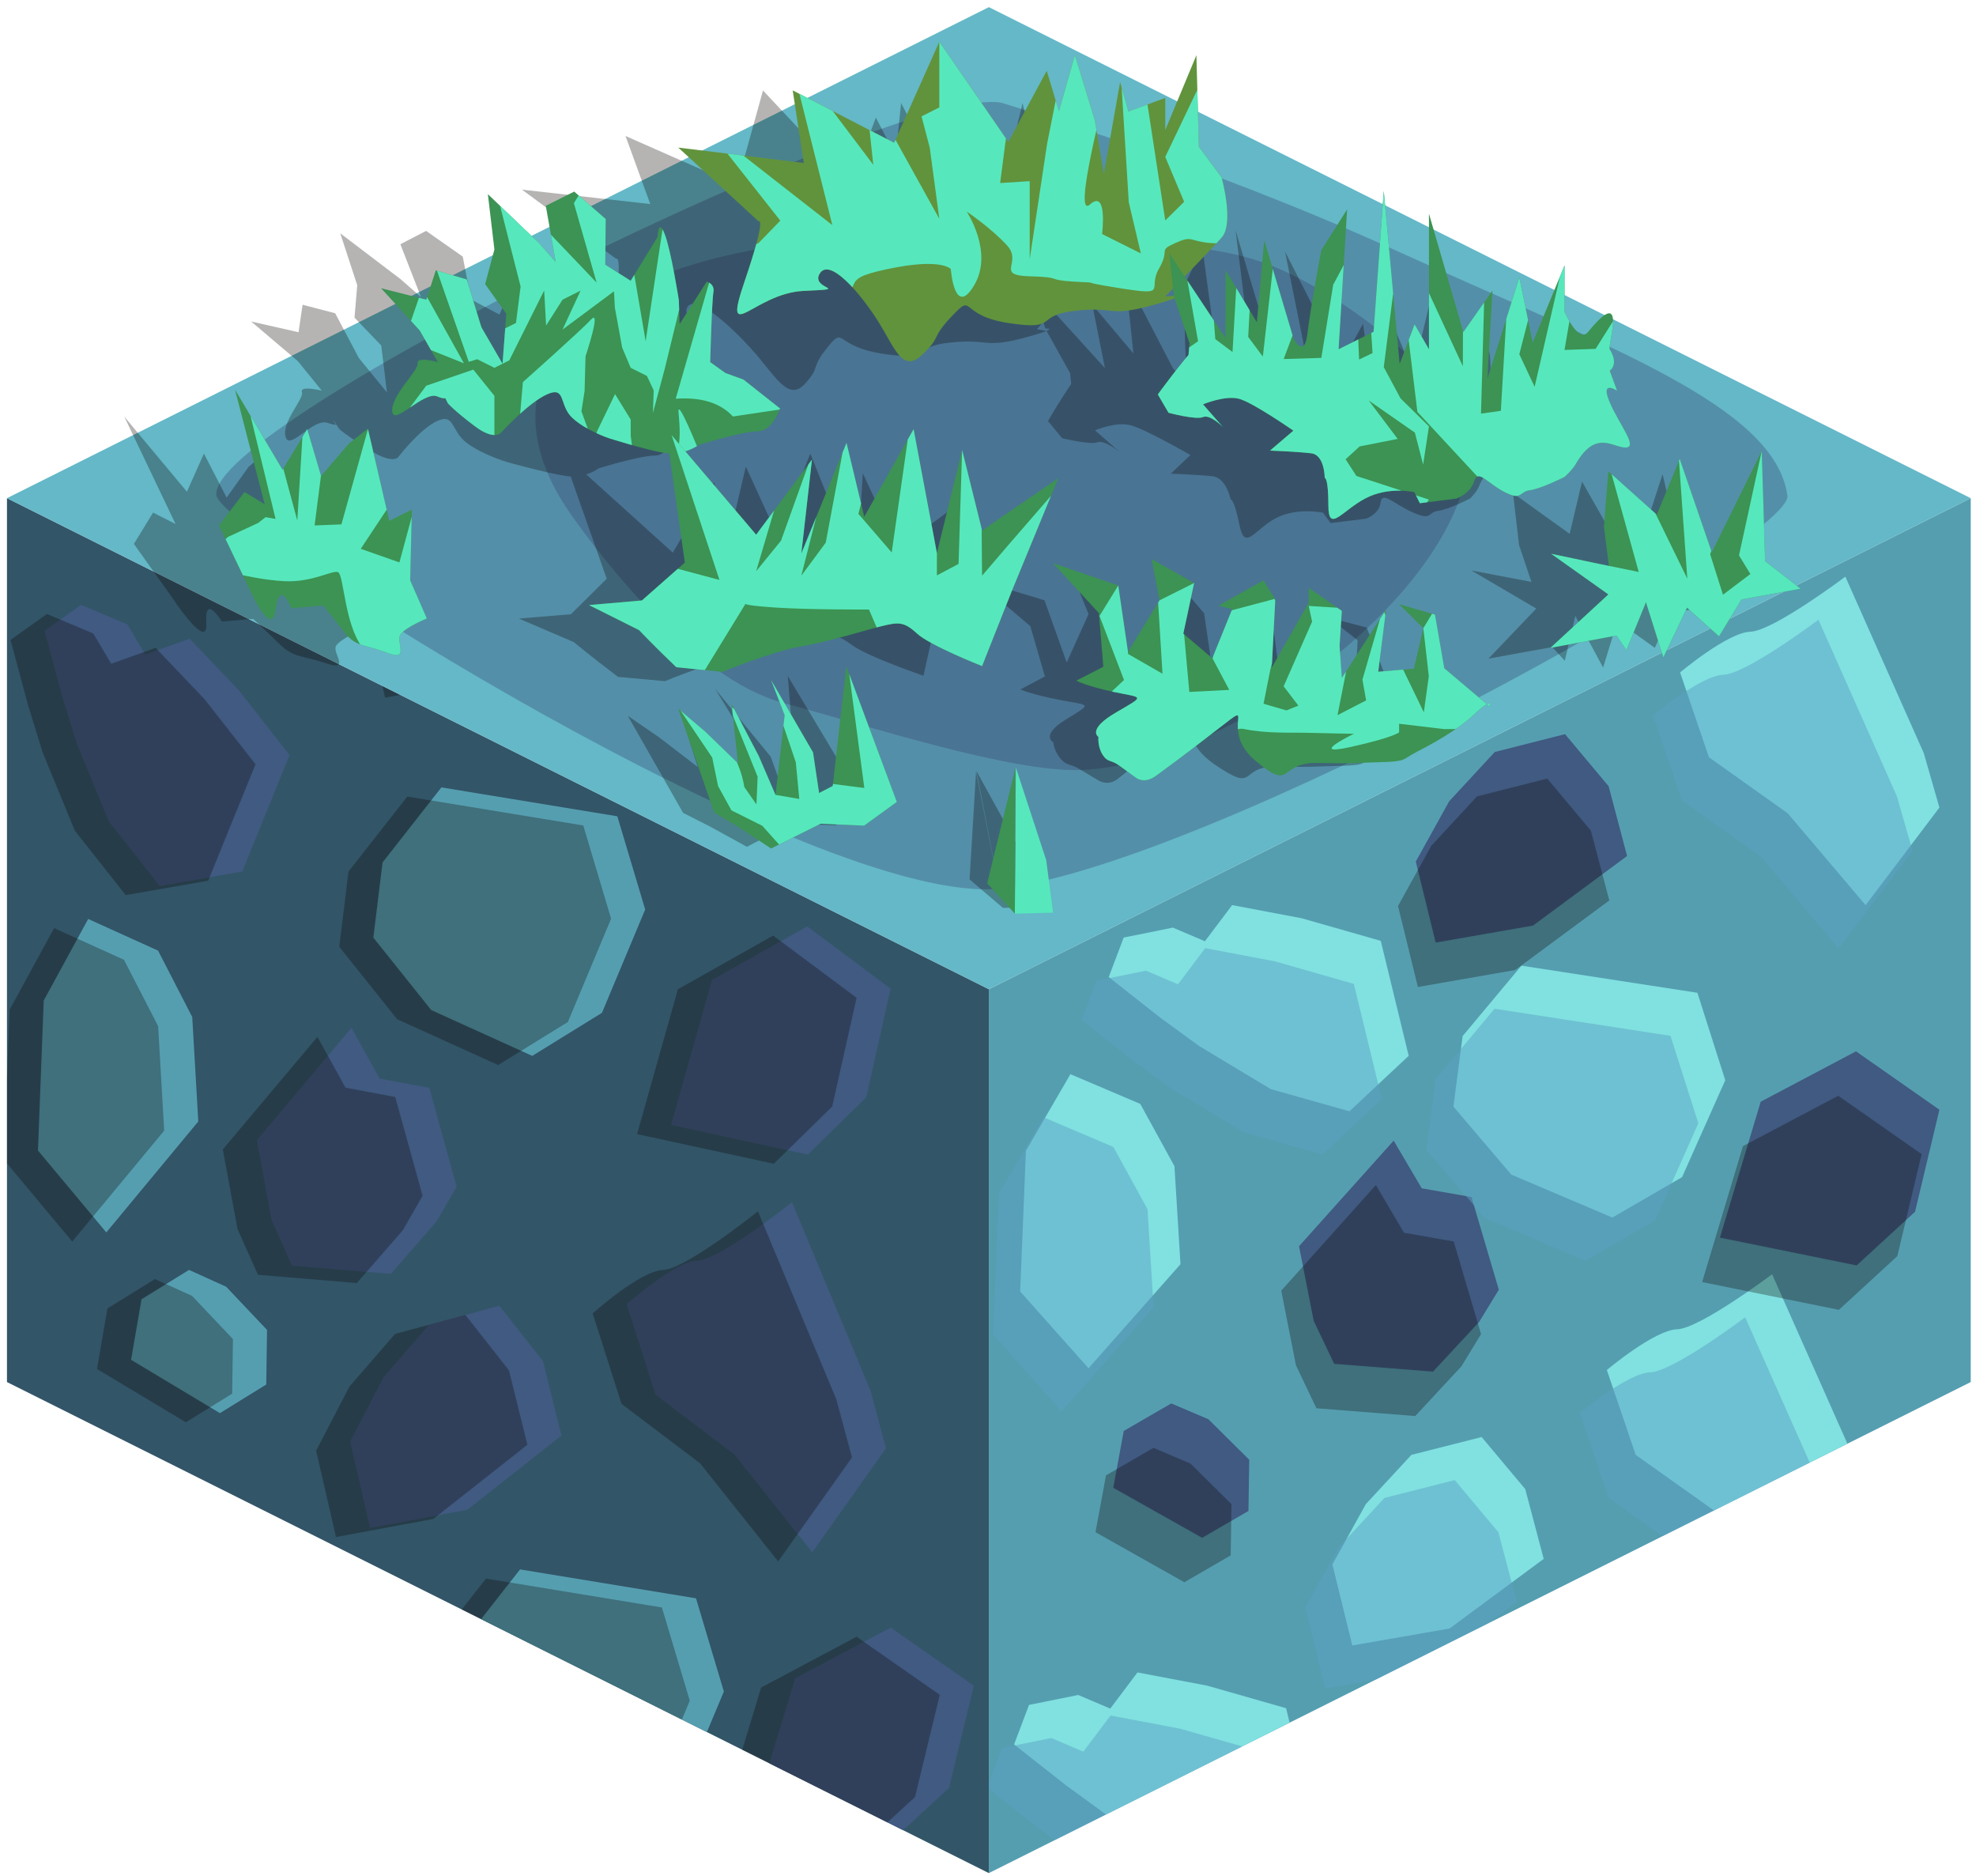 <?xml version="1.0" encoding="UTF-8" standalone="no"?><!DOCTYPE svg PUBLIC "-//W3C//DTD SVG 1.1//EN" "http://www.w3.org/Graphics/SVG/1.1/DTD/svg11.dtd"><svg width="100%" height="100%" viewBox="0 0 216 205" version="1.1" xmlns="http://www.w3.org/2000/svg" xmlns:xlink="http://www.w3.org/1999/xlink" xml:space="preserve" xmlns:serif="http://www.serif.com/" style="fill-rule:evenodd;clip-rule:evenodd;stroke-linejoin:round;stroke-miterlimit:1.414;"><g id="Dirt_Block17"><g><g><path d="M215.425,54.445l0,96.599l-107.332,53.665l0,-96.598l107.332,-53.666Z" style="fill:#559eb0;"/><clipPath id="_clip1"><path d="M215.425,54.445l0,96.599l-107.332,53.665l0,-96.598l107.332,-53.666Z"/></clipPath><g clip-path="url(#_clip1)"><path d="M113.622,235.6l-7.471,-8.393l0.629,-15.381l4.861,-8.364l7.639,3.248l3.734,6.804l0.66,10.713l-10.052,11.373" style="fill:#80e1e0;"/><path d="M137.162,205.315l6.48,-6.062l-3.057,-12.564l-8.623,-2.464l-7.622,-1.443l-2.977,3.95l-3.5,-1.488l-5.378,1.085l-1.634,4.32l5.651,4.448l4.24,3.09l7.816,4.704l8.604,2.424Z" style="fill:#80e1e0;"/><path d="M174.149,211.621l7.62,-4.416l4.724,-10.593l-3.045,-9.557l-19.234,-2.964l-6.431,7.697l-1.006,7.709l6.329,7.427l11.043,4.697Z" style="fill:#80e1e0;"/><path d="M195.925,175.16l8.068,-10.664l-1.706,-5.942l-8.575,-19.295c0,0 -7.897,5.94 -10.383,6.017c-2.486,0.077 -7.683,4.452 -7.683,4.452l3.152,9.269l8.6,6.112l8.527,10.051Z" style="fill:#80e1e0;"/><path d="M147.822,179.832l10.639,-1.857l10.285,-7.605l-2.017,-7.626l-4.768,-5.691l-7.68,1.95l-4.984,5.388l-3.648,6.589l2.173,8.852" style="fill:#80e1e0;"/><path d="M206.634,207.347l-9.119,-6.382l-10.414,5.505l-4.462,14.856l14.946,3.036l6.387,-5.869l2.662,-11.146" style="fill:#80e1e0;"/><path d="M118.988,149.535l-7.471,-8.393l0.629,-15.381l4.861,-8.365l7.639,3.249l3.734,6.804l0.661,10.713l-10.053,11.373" style="fill:#80e1e0;"/><path d="M131.407,168.067l-9.714,-5.467l1.146,-6.211l5.191,-3.009l4.057,1.725l4.47,4.43l-0.085,5.596l-5.065,2.936Z" style="fill:#405a81;"/><path d="M161.69,144.472l-5.042,5.43l-10.806,-0.848l-2.238,-4.699l-1.605,-8.155l10.344,-11.541l3.07,5.211l5.436,0.955l2.991,10.126l-2.15,3.521" style="fill:#405a81;"/><path d="M147.509,121.452l6.48,-6.063l-3.056,-12.564l-8.623,-2.464l-7.623,-1.443l-2.976,3.95l-3.5,-1.488l-5.379,1.085l-1.634,4.32l5.651,4.448l4.24,3.091l7.817,4.703l8.603,2.425Z" style="fill:#80e1e0;"/><path d="M176.248,133.066l7.62,-4.416l4.724,-10.592l-3.045,-9.558l-19.234,-2.963l-6.431,7.697l-1.006,7.708l6.329,7.428l11.043,4.696Z" style="fill:#80e1e0;"/><path d="M203.932,98.923l8.069,-10.665l-1.707,-5.942l-8.575,-19.294c0,0 -7.896,5.94 -10.382,6.017c-2.486,0.076 -7.683,4.452 -7.683,4.452l3.152,9.269l8.599,6.112l8.527,10.051Z" style="fill:#80e1e0;"/><path d="M156.935,103.014l10.639,-1.857l10.285,-7.606l-2.017,-7.625l-4.768,-5.692l-7.679,1.95l-4.985,5.389l-3.648,6.588l2.173,8.853" style="fill:#405a81;"/><path d="M212.001,121.282l-9.12,-6.382l-10.414,5.505l-4.461,14.856l14.945,3.036l6.387,-5.869l2.663,-11.146" style="fill:#405a81;"/><path d="M129.464,172.921l-9.713,-5.466l1.145,-6.212l5.192,-3.008l4.056,1.725l4.47,4.429l-0.084,5.597l-5.066,2.935Zm30.283,-23.594l-5.042,5.43l-10.805,-0.849l-2.238,-4.698l-1.605,-8.155l10.343,-11.542l3.071,5.211l5.435,0.955l2.991,10.127l-2.15,3.521Zm50.311,-23.191l-2.662,11.147l-6.387,5.869l-14.946,-3.037l4.462,-14.855l10.414,-5.505l9.119,6.381Zm-55.066,-18.268l10.639,-1.857l10.285,-7.605l-2.016,-7.626l-4.769,-5.691l-7.679,1.95l-4.985,5.388l-3.648,6.589l2.173,8.852Z" style="fill:#0a0500;fill-opacity:0.3;"/><path d="M134.22,210.021l6.479,-6.062l-3.056,-12.564l-8.623,-2.464l-7.623,-1.443l-2.976,3.95l-3.5,-1.488l-5.379,1.085l-1.633,4.32l5.65,4.448l4.241,3.09l7.816,4.704l8.604,2.424Zm10.659,-25.483l10.639,-1.857l10.285,-7.605l-2.017,-7.626l-4.768,-5.691l-7.679,1.95l-4.985,5.388l-3.648,6.589l2.173,8.852Zm48.103,-4.672l8.069,-10.664l-1.707,-5.942l-8.575,-19.295c0,0 -7.897,5.94 -10.382,6.017c-2.486,0.077 -7.683,4.452 -7.683,4.452l3.152,9.269l8.599,6.112l8.527,10.051Zm-76.937,-25.625l-7.47,-8.393l0.629,-15.381l4.861,-8.364l7.639,3.248l3.734,6.804l0.66,10.713l-10.053,11.373Zm57.26,-16.469l7.62,-4.416l4.724,-10.592l-3.045,-9.558l-19.233,-2.963l-6.432,7.697l-1.006,7.708l6.329,7.428l11.043,4.696Zm-28.738,-11.614l6.48,-6.063l-3.057,-12.564l-8.623,-2.464l-7.622,-1.443l-2.977,3.95l-3.5,-1.488l-5.378,1.085l-1.634,4.32l5.651,4.448l4.24,3.091l7.816,4.703l8.604,2.425Zm56.422,-22.529l8.069,-10.665l-1.706,-5.942l-8.575,-19.294c0,0 -7.897,5.94 -10.383,6.017c-2.486,0.076 -7.683,4.452 -7.683,4.452l3.152,9.269l8.6,6.112l8.526,10.051Z" style="fill:#5ca3c4;fill-opacity:0.5;"/></g></g><path d="M0.762,54.445l107.331,53.666l0,96.598l-107.331,-53.665l0,-96.599" style="fill:#325568;"/><clipPath id="_clip2"><path d="M0.762,54.445l107.331,53.666l0,96.598l-107.331,-53.665l0,-96.599"/></clipPath><g clip-path="url(#_clip2)"><path d="M6.255,226.422l-7.471,-8.946l0.629,-16.394l4.861,-8.915l7.639,3.462l3.734,7.253l0.66,11.418l-10.052,12.122" style="fill:#405a81;"/><path d="M48.957,221.026l-5.043,5.788l-10.805,-0.905l-2.238,-5.008l-1.605,-8.692l10.343,-12.302l3.071,5.555l5.435,1.018l2.991,10.793l-2.149,3.753" style="fill:#405a81;"/><path d="M29.795,194.143l6.48,-6.462l-3.057,-13.392l-8.623,-2.626l-7.622,-1.538l-2.977,4.21l-3.5,-1.586l-5.378,1.157l-1.634,4.604l5.651,4.741l4.24,3.294l7.817,5.014l8.603,2.584Z" style="fill:#405a81;"/><path d="M66.782,200.863l7.62,-4.707l4.724,-11.29l-3.045,-10.187l-19.233,-3.158l-6.432,8.203l-1.006,8.217l6.329,7.917l11.043,5.005Z" style="fill:#559eb0;"/><path d="M88.79,169.648l8.069,-11.367l-1.707,-6.333l-8.575,-20.565c0,0 -7.896,6.331 -10.382,6.412c-2.486,0.082 -7.683,4.746 -7.683,4.746l3.152,9.879l8.599,6.515l8.527,10.713Z" style="fill:#405a81;"/><path d="M40.455,166.981l10.639,-1.979l10.285,-8.106l-2.017,-8.128l-4.768,-6.067l-7.68,2.079l-4.984,5.743l-3.648,7.023l2.173,9.435" style="fill:#405a81;"/><path d="M106.454,184.226l-9.094,-6.35l-10.432,5.551l-4.516,14.885l14.93,2.979l6.408,-5.9l2.704,-11.165" style="fill:#405a81;"/><path d="M11.621,134.688l-7.47,-8.946l0.628,-16.394l4.861,-8.915l7.639,3.462l3.735,7.252l0.66,11.419l-10.053,12.122" style="fill:#559eb0;"/><path d="M24.04,154.441l-9.714,-5.827l1.146,-6.621l5.191,-3.206l4.057,1.838l4.47,4.721l-0.085,5.966l-5.065,3.129Z" style="fill:#559eb0;"/><path d="M47.772,133.435l-5.042,5.788l-10.806,-0.905l-2.238,-5.008l-1.605,-8.692l10.344,-12.302l3.07,5.555l5.436,1.018l2.99,10.793l-2.149,3.753" style="fill:#405a81;"/><path d="M17.47,96.829l9.013,-1.578l5.175,-12.725l-5.558,-7.096l-5.363,-5.631l-4.853,1.743l-1.958,-3.307l-5.07,-2.136l-3.978,2.835l1.911,7.125l1.585,5.13l3.528,8.589l5.568,7.051Z" style="fill:#405a81;"/><path d="M58.183,115.396l7.621,-4.706l4.724,-11.29l-3.046,-10.188l-19.233,-3.158l-6.432,8.204l-1.006,8.216l6.329,7.917l11.043,5.005Z" style="fill:#559eb0;"/><path d="M93.924,70.267l8.069,-11.367l-1.707,-6.333l-8.574,-20.565c0,0 -7.897,6.331 -10.383,6.413c-2.486,0.081 -7.683,4.745 -7.683,4.745l3.152,9.879l8.6,6.515l8.526,10.713Z" style="fill:#405a81;"/><path d="M45.821,75.247l10.639,-1.979l10.285,-8.106l-2.016,-8.128l-4.769,-6.067l-7.679,2.079l-4.985,5.743l-3.648,7.022l2.173,9.436" style="fill:#405a81;"/><path d="M97.36,108.047l-9.119,-6.802l-10.414,5.867l-4.461,15.835l14.945,3.236l6.387,-6.256l2.662,-11.88" style="fill:#405a81;"/><path d="M14.947,247.177l-9.714,-5.827l1.146,-6.621l5.191,-3.206l4.057,1.838l4.47,4.721l-0.085,5.966l-5.065,3.129Zm30.283,-25.15l-5.042,5.789l-10.806,-0.905l-2.238,-5.008l-1.605,-8.692l10.344,-12.302l3.07,5.554l5.436,1.018l2.99,10.794l-2.149,3.752Zm-42.702,5.397l-7.471,-8.946l0.629,-16.394l4.861,-8.915l7.639,3.462l3.734,7.252l0.661,11.419l-10.053,12.122Zm100.199,-42.196l-2.704,11.165l-6.408,5.899l-14.93,-2.979l4.516,-14.884l10.433,-5.551l9.093,6.35Zm-39.672,16.637l7.621,-4.707l4.724,-11.29l-3.045,-10.187l-19.234,-3.159l-6.432,8.204l-1.006,8.216l6.329,7.918l11.043,5.005Zm-36.986,-6.72l6.479,-6.462l-3.056,-13.392l-8.623,-2.626l-7.623,-1.538l-2.976,4.21l-3.5,-1.586l-5.378,1.157l-1.634,4.604l5.651,4.741l4.24,3.294l7.816,5.014l8.604,2.584Zm58.994,-24.495l8.069,-11.367l-1.706,-6.333l-8.575,-20.566c0,0 -7.897,6.332 -10.383,6.413c-2.486,0.082 -7.683,4.746 -7.683,4.746l3.152,9.879l8.6,6.515l8.526,10.713Zm-48.335,-2.667l10.639,-1.979l10.285,-8.107l-2.017,-8.128l-4.768,-6.066l-7.679,2.079l-4.985,5.743l-3.648,7.022l2.173,9.436Zm-16.415,-12.541l-9.713,-5.826l1.146,-6.621l5.191,-3.206l4.056,1.838l4.471,4.721l-0.085,5.966l-5.066,3.128Zm23.732,-21.005l-5.042,5.788l-10.806,-0.905l-2.237,-5.008l-1.605,-8.692l10.343,-12.302l3.071,5.554l5.435,1.018l2.991,10.794l-2.15,3.753Zm-36.15,1.253l-7.471,-8.946l0.629,-16.394l4.861,-8.915l7.639,3.462l3.734,7.252l0.66,11.419l-10.052,12.122Zm85.739,-26.641l-2.663,11.88l-6.387,6.256l-14.945,-3.237l4.461,-15.834l10.414,-5.867l9.12,6.802Zm-39.177,7.349l7.62,-4.707l4.724,-11.29l-3.045,-10.187l-19.234,-3.158l-6.431,8.203l-1.006,8.217l6.329,7.917l11.043,5.005Zm-40.714,-18.568l9.014,-1.578l5.175,-12.724l-5.559,-7.096l-5.363,-5.631l-4.853,1.743l-1.957,-3.307l-5.07,-2.136l-3.979,2.835l1.911,7.124l1.585,5.131l3.529,8.589l5.567,7.05Zm28.352,-21.581l10.639,-1.979l10.285,-8.107l-2.017,-8.128l-4.768,-6.066l-7.68,2.078l-4.984,5.744l-3.648,7.022l2.173,9.436Zm48.103,-4.98l8.068,-11.367l-1.706,-6.333l-8.575,-20.566c0,0 -7.897,6.332 -10.383,6.413c-2.485,0.082 -7.683,4.746 -7.683,4.746l3.152,9.879l8.6,6.515l8.527,10.713Z" style="fill:#0a0500;fill-opacity:0.3;"/></g></g><path d="M215.425,54.445l-107.332,-53.665l-107.331,53.665l107.331,53.666l107.332,-53.666Z" style="fill:#64b8c7;"/><path d="M109.485,11.235c0,0 22.197,6.624 42.968,16.081c23.225,10.575 41.514,16.967 42.932,26.833c0.689,4.791 -63.107,40.333 -85.9,42.951c-20.083,2.306 -85.219,-38.894 -85.83,-42.951c-1.172,-7.792 74.91,-45.097 85.83,-42.914Z" style="fill:#405a81;fill-opacity:0.429;"/><path d="M103.534,26.017c26.612,1.03 30.819,-0.225 41.015,5.822c7.746,4.594 16.418,12.433 15.956,18.382c-1.128,14.521 -25.736,33.177 -42.182,33.929c-7.737,0.354 -23.906,-4.985 -32.666,-7.315c-9.861,-2.622 -20.102,-16.125 -23.281,-20.659c-12.359,-17.627 5.936,-31.521 41.158,-30.159Z" style="fill:#405a81;fill-opacity:0.5;"/><g id="GrassBlank04"><path d="M105.985,96.112l3.65,3.111l-2.942,-14.901l-0.708,11.79Zm5.98,-2.359l1.826,5.369l-4.156,0.101l-2.902,-14.971l5.232,9.501Zm-25.855,-19.882l8.319,13.904l-3.088,2.427l-4.798,-0.195l-4.901,2.537l-4.067,-2.232l-2.902,-1.472l-6.054,-10.617l3.415,2.346l4.234,3.248l-1.913,-6.056l4.024,5.295l2.642,3.995l-0.641,-8.162l-2.208,-3.602l6.076,7.413l1.5,4.161l1.349,-0.722l-0.987,-12.268Zm70.788,3.887c-0.219,0.114 -0.569,0.4 -1.128,1.001c-1.683,1.812 -4.257,3.187 -5.651,3.951c-1.394,0.764 -0.785,0.928 -3.91,0.999c-3.125,0.07 -2.295,0.147 -6.628,0.07c-4.333,-0.076 -1.992,3.055 -6.807,-0.229c-4.816,-3.284 -0.862,-6.568 -4.708,-3.284c-3.846,3.284 -4.7,3.895 -5.819,4.812c-1.119,0.916 -2.153,0.229 -2.153,0.229c0,0 -0.923,-0.535 -2.039,-1.222c-1.115,-0.688 -1.364,-0.306 -2.104,-1.146c-0.739,-0.84 -0.819,-1.825 -0.819,-1.825c0,0 -1.469,-0.735 1.423,-2.51c2.891,-1.775 2.627,-1.469 -0.591,-2.08c-3.219,-0.612 -4.416,-1.177 -4.416,-1.177l2.671,-1.42l-1.595,-5.499l-6.04,-5.117l7.589,2.291l2.431,6.797l2.387,-5.284l-1.718,-4.224l5.142,2.453l-0.142,5.186l3.681,2.525l1.159,-5.03l-1.583,-0.361l4.417,-2.597l1.677,1.952l1.021,6.984l2.702,-6.645l-0.307,-1.527l4.094,2.367l0.475,3.586l0.911,3.279l3.424,-6.998l0.422,6.37l3.839,-0.313l0.196,-4.147l-3.144,-2.464l4.136,1.069l2.125,5.499l5.38,3.679Zm0,0c0.44,-0.231 0.348,0.238 0.348,0.238l-0.348,-0.238Zm-120.169,-31.382c-0.043,0.076 -0.271,0.069 -0.9,-0.155c-1.627,-0.579 -4.189,3.149 -4.621,1.502c-0.432,-1.647 2.052,-4.116 1.796,-4.876c-0.257,-0.759 2.18,-0.147 2.18,-0.147l-2.629,-3.236l-5.101,-4.33l5.181,1.174l0.44,-3.003l3.565,0.93l2.59,4.898l3.064,3.742l-0.619,-5.121l-2.922,-3.034l0.296,-3.554l-1.856,-5.669l6.615,5.028l2.211,1.944l-2.253,-5.778l2.813,-1.456l4.007,2.808l0.895,4.683l3.111,1.647l2.045,-4.507c0,0 -0.337,-1.994 0.72,-0.26c1.056,1.733 2.9,6.761 2.9,6.761l0.574,2.447l2.093,-4.354c0,0 0.94,0.209 0.948,1.101c0.008,0.893 1.089,7.148 1.089,7.148l1.881,1.113l2.114,0.675l4.586,2.953c0,0 -0.312,2.333 -1.979,2.343c-1.668,0.01 -6.138,1.397 -6.138,1.397c0,0 -0.497,0.397 -1.34,0.659l9.457,8.543l4.552,-7.699l0.774,9.624l2.659,-11.335l3.46,7.57l3.59,-8.977l5.101,12.7l0.636,-10.556l3.838,8.241l7.25,-5.358l-2.742,11.521l-1.712,7.73c0,0 -6.093,-2.085 -7.788,-3.336c-1.694,-1.25 -2.269,-1.178 -4.109,-0.733c-1.84,0.445 -5.09,1.515 -8.268,2.049c-3.177,0.535 -8.087,2.614 -8.087,2.614l-5.145,-0.475c-2.826,-2.139 -4.839,-3.802 -4.839,-3.802l-5.991,-2.567l5.689,-0.475l3.91,-3.876l-3.941,-11.182c-0.166,-0.007 -0.336,-0.023 -0.511,-0.049c-2.129,-0.311 -6.441,-1.524 -6.441,-1.524c0,0 -2.654,-0.78 -4.395,-2.081c-1.741,-1.3 -1.317,-3.271 -3.219,-2.415c-1.902,0.855 -4.263,3.935 -4.263,3.935c0,0 -0.523,0.87 -3.016,-0.672c-2.492,-1.541 -3.389,-2.321 -3.389,-2.321l-0.416,-0.567c0.068,-0.12 -0.33,-0.449 -0.33,-0.449l0.33,0.449Zm135.472,20.94l3.037,5.643l1.566,-5.093l4.088,2.936l1.691,-3.782l6.238,-1.092l-4.44,-2.815l-2.643,-11.298l-3.368,10.384l-5.436,-9.568l-1.353,5.711l-6.195,-4.45l0.666,5.692l1.35,4.01l-6.564,-1.247l7.094,4.166l-5.233,5.476l6.981,-1.267l1.37,1.489l1.151,-4.895Zm-155.468,-11.294l2.457,1.247l-5.603,-11.733l6.846,8.205l1.859,-4.169l2.482,4.809l2.38,-3.342l1.76,-1.509l4.242,9.444l2.236,-1.159l1.269,7.25l2.61,3.909c0,0 -2.092,0.875 -2.54,1.612c-0.448,0.738 1.626,2.816 -1.049,1.917c-2.674,-0.899 -3.559,-0.588 -5.074,-2.064c-1.516,-1.475 -2.924,-2.8 -2.924,-2.8l-3.427,0.293c0,0 -1.931,-3.153 -1.703,0.146c0.227,3.299 -3.803,-2.863 -3.803,-2.863l-4.115,-5.771l2.097,-3.422Zm96.618,-20.038c0,0 3.675,-0.458 -1.116,0.863c-4.792,1.321 -4.004,0.118 -8.468,0.605c-4.463,0.486 -1.178,2.041 -6.929,1.263c-5.75,-0.777 -4.396,-3.191 -6.363,-0.777c-1.967,2.414 -0.687,2.069 -2.501,4.024c-1.814,1.954 -3.176,-0.818 -5.669,-3.628c-2.493,-2.81 -6.467,-6.354 -7.201,-4.697c-0.734,1.657 4.027,1.542 -1.384,1.772c-5.412,0.23 -7.766,5.843 -6.663,-0.988c1.103,-6.83 0.289,-6.14 0.289,-6.14l-10.298,-7.555l14.034,1.576l-2.706,-7.439l12.169,5.37l2.857,-10.347l9.608,10.261l2.729,-7.294l2.174,4.161l0.585,-5.749l3.507,6.645l2.109,5.542l-0.121,-9.427l1.515,3.012l3.748,-1.403l0.663,3.293l1.86,-7.667l2.156,9.387l3.123,3.15c0,0 2.325,4.667 1.252,6.127c-0.597,0.812 -2.062,2.593 -3.246,4.015l5.714,6.284l-1.378,-6.933l4.495,5.337l-0.887,-8.407l5.206,10.024c0,0 1.647,2.227 1.443,-0.449c-0.203,-2.677 -0.206,-8.553 -0.206,-8.553l1.984,-4.182l1.95,14.332l3.466,-1.794l-1.789,-14.416l5.301,17.711l0.819,-4.05l2.082,2.549l-2.796,-13.894l6.199,12.132l2.327,-4.248l1.267,9.007l1.403,-10.344l2.803,6.661l1.888,-7.899l0.954,4.743c0,0 2.178,3.29 2.988,2.073c3.356,-5.041 2.405,1.4 2.725,1.769c1.371,1.583 0.441,2.193 0.441,2.193l1.223,2.059c0,0 -2.139,-1.196 -0.572,1.175c1.567,2.371 4.087,4.647 2.653,4.641c-1.435,-0.006 -3.641,-1.888 -5.117,1.746c-0.223,0.55 -0.936,1.265 -0.936,1.265c0,0 -2.304,1.209 -3.503,1.359c-1.2,0.15 -0.606,1.115 -2.714,0.201c-2.108,-0.913 -3.42,-2.422 -3.575,-1.128c-0.155,1.293 -1.584,1.787 -1.584,1.787l-3.894,0.476l-0.831,-1.132c0,0 -2.897,-0.624 -5.21,0.631c-2.314,1.256 -3.331,3.627 -3.917,0.717c-0.586,-2.911 -0.965,-2.808 -0.965,-2.808c0,0 -0.47,-2.355 -1.973,-2.522c-1.502,-0.167 -4.568,-0.28 -4.568,-0.28l2.143,-2.043c0,0 -4.934,-2.845 -6.557,-3.255c-1.623,-0.41 -3.864,0.56 -3.864,0.56l2.642,2.324c0,0 -1.66,-1.332 -2.38,-1.02c-0.719,0.313 -3.86,-0.441 -3.86,-0.441l-1.545,-1.874c0,0 0.263,-0.498 1.131,-1.899c0.867,-1.401 1.405,-2.155 1.405,-2.155l-0.124,-1.186l-2.568,-4.616l-1.052,-0.183Zm0.683,-0.812c-0.415,0.494 -0.683,0.812 -0.683,0.812c0,0 0.522,-0.065 0.916,-0.076l-0.233,-0.736Z" style="fill:#0a0500;fill-opacity:0.3;"/><path d="M179.922,65.822l1.901,6.018l2.591,-5.431l3.497,3.131l2.453,-4.034l6.458,-1.165l-3.875,-3.002l-0.368,-12.05l-5.459,11.075l-3.509,-10.205l-2.503,6.091l-5.3,-4.746l-0.479,6.071l0.543,4.277l-6.313,-1.33l6.256,4.443l-6.335,5.841l7.235,-1.351l1.071,1.588l2.136,-5.221" style="fill:#3c9353;"/><clipPath id="_clip3"><path d="M179.922,65.822l1.901,6.018l2.591,-5.431l3.497,3.131l2.453,-4.034l6.458,-1.165l-3.875,-3.002l-0.368,-12.05l-5.459,11.075l-3.509,-10.205l-2.503,6.091l-5.3,-4.746l-0.479,6.071l0.543,4.277l-6.313,-1.33l6.256,4.443l-6.335,5.841l7.235,-1.351l1.071,1.588l2.136,-5.221"/></clipPath><g clip-path="url(#_clip3)"><path d="M192.579,49.289l-2.485,11.412l1.243,2.034l-2.995,2.261l-1.399,-4.408l1.897,-6.533l-4.187,-4.743l-1.227,-0.477l1.017,14.409l-3.487,-7.144l-1.315,-5.004l-3.673,0l3.164,11.413l-5.102,-1.04l-3.729,-4.981l-3.116,1.558l2.511,2.825l-0.346,13.076l7.714,-2.349l2.746,3.229l2.572,-1.749l0.883,-2.053l7.784,-1.047l6.909,-5.792l-3.965,-11.734l-1.414,-3.163" style="fill:#56e8bc;"/></g><path d="M26.727,53.776l2.206,1.33l-3.242,-12.514l5.195,8.751l2.698,-4.447l1.514,5.13l3.052,-3.565l2.064,-1.609l2.341,10.073l2.469,-1.236l-0.189,7.732l1.823,4.169c0,0 -2.268,0.933 -2.864,1.72c-0.596,0.786 1.059,3.003 -1.435,2.044c-2.493,-0.959 -3.44,-0.627 -4.659,-2.201c-1.219,-1.574 -2.36,-2.987 -2.36,-2.987l-3.486,0.313c0,0 -1.296,-3.363 -1.733,0.156c-0.436,3.518 -3.226,-3.054 -3.226,-3.054l-2.954,-6.155l2.786,-3.65Z" style="fill:#3c9353;"/><clipPath id="_clip4"><path d="M26.727,53.776l2.206,1.33l-3.242,-12.514l5.195,8.751l2.698,-4.447l1.514,5.13l3.052,-3.565l2.064,-1.609l2.341,10.073l2.469,-1.236l-0.189,7.732l1.823,4.169c0,0 -2.268,0.933 -2.864,1.72c-0.596,0.786 1.059,3.003 -1.435,2.044c-2.493,-0.959 -3.44,-0.627 -4.659,-2.201c-1.219,-1.574 -2.36,-2.987 -2.36,-2.987l-3.486,0.313c0,0 -1.296,-3.363 -1.733,0.156c-0.436,3.518 -3.226,-3.054 -3.226,-3.054l-2.954,-6.155l2.786,-3.65Z"/></clipPath><g clip-path="url(#_clip4)"><path d="M45.791,53.593l-2.131,7.872l-4.226,-1.484l4.095,-6.185l-3.078,-7.716l-3.13,11.227l-2.932,0.12l0.707,-5.517l-1.843,-7.264l-0.756,12.24l-1.619,-6.004l-1.299,-3.371l-3.055,-5.617l3.598,14.818l-1.087,-0.191l-0.816,0.635l-3.289,1.521l-3.249,2.897c0,0 5.245,1.735 9.413,1.943c3.091,0.154 5.297,-1.27 5.871,-0.977c0.623,0.318 0.688,5.656 2.654,8.241c2.281,3 6.452,3.281 6.452,3.281l1.85,-9.025l-2.13,-11.444" style="fill:#56e8bc;"/></g><path d="M82.922,24.188l-8.777,-8.057l13.717,1.681l-1.21,-7.935l11.088,5.728l4.94,-11.036l7.543,10.944l4.197,-7.78l1.337,4.438l1.741,-6.131l2.17,7.087l0.994,5.911l1.776,-10.055l0.909,3.213l4.03,-1.496l0,3.512l3.404,-8.178l0.266,10.013l2.49,3.359c0,0 1.385,4.977 0.018,6.535c-1.367,1.558 -6.178,6.463 -6.178,6.463c0,0 3.768,-0.489 -1.29,0.92c-5.057,1.409 -4.027,0.127 -8.589,0.645c-4.561,0.519 -1.589,2.177 -7.183,1.348c-5.594,-0.829 -3.755,-3.404 -6.207,-0.829c-2.452,2.575 -1.104,2.207 -3.311,4.292c-2.207,2.084 -3.011,-0.872 -4.939,-3.869c-1.928,-2.998 -5.188,-6.778 -6.255,-5.01c-1.068,1.767 3.716,1.644 -1.741,1.89c-5.458,0.245 -8.942,6.232 -6.464,-1.054c2.477,-7.285 1.524,-6.549 1.524,-6.549Z" style="fill:#61933c;"/><clipPath id="_clip5"><path d="M82.922,24.188l-8.777,-8.057l13.717,1.681l-1.21,-7.935l11.088,5.728l4.94,-11.036l7.543,10.944l4.197,-7.78l1.337,4.438l1.741,-6.131l2.17,7.087l0.994,5.911l1.776,-10.055l0.909,3.213l4.03,-1.496l0,3.512l3.404,-8.178l0.266,10.013l2.49,3.359c0,0 1.385,4.977 0.018,6.535c-1.367,1.558 -6.178,6.463 -6.178,6.463c0,0 3.768,-0.489 -1.29,0.92c-5.057,1.409 -4.027,0.127 -8.589,0.645c-4.561,0.519 -1.589,2.177 -7.183,1.348c-5.594,-0.829 -3.755,-3.404 -6.207,-0.829c-2.452,2.575 -1.104,2.207 -3.311,4.292c-2.207,2.084 -3.011,-0.872 -4.939,-3.869c-1.928,-2.998 -5.188,-6.778 -6.255,-5.01c-1.068,1.767 3.716,1.644 -1.741,1.89c-5.458,0.245 -8.942,6.232 -6.464,-1.054c2.477,-7.285 1.524,-6.549 1.524,-6.549Z"/></clipPath><g clip-path="url(#_clip5)"><path d="M132.317,6.802l-4.94,10.348l2.064,4.904l-2.064,2.037l-2.252,-14.691l-2.687,-2.598l0.95,15.294l1.32,5.599l-4.238,-2.119c0,0 0.633,-4.993 -1.329,-3.227c-1.962,1.765 1.766,-12.459 1.766,-12.459l-4.278,-5.123l-2.17,10.964l-1.9,12.602l0,-8.535l-3.233,0.207l1.613,-12.393l-8.259,-5.749l0,9.879l-1.943,0.971l0.899,3.446l1.044,7.759l-8.161,-14.714l0.942,8.807l-5.989,-7.934l-2.433,-1.216l3.948,15.744l-13.825,-10.804l8.136,10.313l-2.376,2.446c0,0 -8.317,3.833 -6.159,5.5c2.159,1.668 -1.004,5.737 -1.004,5.737c0,0 4.787,-1.001 7.163,-1.358c2.376,-0.357 1.658,2.648 7.069,-1.405c5.411,-4.053 0.999,-4.343 6.982,-5.62c5.982,-1.278 6.963,-0.002 6.963,-0.002c0,0 0.393,5.395 2.551,1.765c2.158,-3.629 -0.824,-8.064 -0.824,-8.064c0,0 2.786,1.884 4.453,3.748c1.668,1.864 -1.393,3.237 2.443,3.335c3.836,0.099 1.531,0.393 4.939,0.589c3.409,0.196 -0.494,-0.14 4.94,0.715c5.434,0.855 2.949,0.103 4.241,-2.121c1.291,-2.224 -0.18,-1.929 1.782,-2.812c1.961,-0.883 1.434,-0.21 3.856,-0.007c2.422,0.203 4.808,-0.728 4.939,-2.469c0.131,-1.742 0,-7.726 0,-7.726l-4.939,-9.563Z" style="fill:#56e8bc;"/></g><g><path d="M111.046,83.885l3.32,10.133l0.745,5.726l-4.176,0.109l0.111,-15.968Z" style="fill:#56e8bc;"/><path d="M107.911,96.535l3.024,3.318l0.057,-15.893l-3.081,12.575Z" style="fill:#3c9353;"/></g><path d="M92.512,72.813l5.521,14.829l-3.577,2.589l-4.758,-0.207l-5.412,2.706l-3.617,-2.382l-2.607,-1.569l-3.917,-11.324l2.943,2.502l3.581,3.464l-0.695,-6.459l2.959,5.647l1.838,4.261l1.001,-8.704l-1.483,-3.843l4.584,7.907l0.663,4.438l1.494,-0.77l1.482,-13.085Z" style="fill:#3c9353;"/><clipPath id="_clip6"><path d="M92.512,72.813l5.521,14.829l-3.577,2.589l-4.758,-0.207l-5.412,2.706l-3.617,-2.382l-2.607,-1.569l-3.917,-11.324l2.943,2.502l3.581,3.464l-0.695,-6.459l2.959,5.647l1.838,4.261l1.001,-8.704l-1.483,-3.843l4.584,7.907l0.663,4.438l1.494,-0.77l1.482,-13.085Z"/></clipPath><g clip-path="url(#_clip6)"><path d="M92.444,70.728l2.038,15.388l-4.036,-0.511l-1.573,-11.763l-4.995,0.275l3.114,9.196l0.379,4.004l-2.6,-0.447l-1.446,-7.481l-3.654,-2.275l3.148,7.779l-0.13,3.018l-1.325,-1.892c-0.236,-1.536 -0.866,-3.103 -1.892,-4.704l-6.096,-5.156l4.478,6.634l0.639,3.114l1.462,2.657l3.377,1.689l1.439,1.611c0,0 2.329,2.651 3.52,2.76c1.191,0.108 6.494,-0.054 7.739,-0.541c1.245,-0.488 6.085,-3.579 6.085,-3.579l-2.93,-10.841l-6.741,-8.935Z" style="fill:#56e8bc;"/></g><path d="M156.202,23.353l3.758,12.94l3.181,-4.531l-0.545,9.607l3.485,-11.033l1.462,7.105l3.477,-8.425l0,5.058c0,0 1.516,3.51 2.571,2.212c4.37,-5.377 2.123,1.492 2.369,1.886c1.052,1.688 0,2.34 0,2.34l0.808,2.195c0,0 -1.898,-1.276 -0.808,1.253c1.089,2.529 3.152,4.957 1.718,4.95c-1.433,-0.007 -3.26,-2.014 -5.468,1.863c-0.334,0.586 -1.19,1.349 -1.19,1.349c0,0 -2.547,1.289 -3.777,1.449c-1.229,0.161 -0.83,1.189 -2.754,0.215c-1.924,-0.974 -2.932,-2.583 -3.348,-1.204c-0.415,1.38 -1.943,1.906 -1.943,1.906l-3.99,0.508l-0.604,-1.207c0,0 -2.771,-0.666 -5.337,0.673c-2.566,1.339 -4.061,3.868 -4.061,0.764c0,-3.104 -0.399,-2.994 -0.399,-2.994c0,0 0.003,-2.512 -1.466,-2.691c-1.469,-0.178 -4.512,-0.298 -4.512,-0.298l2.554,-2.179c0,0 -4.362,-3.034 -5.902,-3.471c-1.541,-0.437 -3.977,0.597 -3.977,0.597l2.175,2.478c0,0 -1.392,-1.421 -2.175,-1.087c-0.782,0.334 -3.771,-0.471 -3.771,-0.471l-1.168,-1.999c0,0 0.363,-0.53 1.513,-2.025c1.149,-1.494 1.839,-2.299 1.839,-2.299l0.115,-1.264l-1.72,-5.164l-0.504,-4.688l6.144,9.255l0.016,-7.395l3.421,5.692l0.805,-8.966l3.189,10.691c0,0 1.199,2.375 1.534,-0.479c0.335,-2.855 1.514,-9.122 1.514,-9.122l2.826,-4.461l-0.934,15.286l3.827,-1.914l1.112,-15.374l1.737,18.889l1.634,-4.32l1.569,2.719l0,-14.819Z" style="fill:#3c9353;"/><clipPath id="_clip7"><path d="M156.202,23.353l3.758,12.94l3.181,-4.531l-0.545,9.607l3.485,-11.033l1.462,7.105l3.477,-8.425l0,5.058c0,0 1.516,3.51 2.571,2.212c4.37,-5.377 2.123,1.492 2.369,1.886c1.052,1.688 0,2.34 0,2.34l0.808,2.195c0,0 -1.898,-1.276 -0.808,1.253c1.089,2.529 3.152,4.957 1.718,4.95c-1.433,-0.007 -3.26,-2.014 -5.468,1.863c-0.334,0.586 -1.19,1.349 -1.19,1.349c0,0 -2.547,1.289 -3.777,1.449c-1.229,0.161 -0.83,1.189 -2.754,0.215c-1.924,-0.974 -2.932,-2.583 -3.348,-1.204c-0.415,1.38 -1.943,1.906 -1.943,1.906l-3.99,0.508l-0.604,-1.207c0,0 -2.771,-0.666 -5.337,0.673c-2.566,1.339 -4.061,3.868 -4.061,0.764c0,-3.104 -0.399,-2.994 -0.399,-2.994c0,0 0.003,-2.512 -1.466,-2.691c-1.469,-0.178 -4.512,-0.298 -4.512,-0.298l2.554,-2.179c0,0 -4.362,-3.034 -5.902,-3.471c-1.541,-0.437 -3.977,0.597 -3.977,0.597l2.175,2.478c0,0 -1.392,-1.421 -2.175,-1.087c-0.782,0.334 -3.771,-0.471 -3.771,-0.471l-1.168,-1.999c0,0 0.363,-0.53 1.513,-2.025c1.149,-1.494 1.839,-2.299 1.839,-2.299l0.115,-1.264l-1.72,-5.164l-0.504,-4.688l6.144,9.255l0.016,-7.395l3.421,5.692l0.805,-8.966l3.189,10.691c0,0 1.199,2.375 1.534,-0.479c0.335,-2.855 1.514,-9.122 1.514,-9.122l2.826,-4.461l-0.934,15.286l3.827,-1.914l1.112,-15.374l1.737,18.889l1.634,-4.32l1.569,2.719l0,-14.819Z"/></clipPath><g clip-path="url(#_clip7)"><path d="M178.208,32.108l-3.788,6.02l-3.4,0.118l1.634,-9.535l-1.634,-0.648l-3.267,14.212l-1.672,-3.558l2.218,-8.652l-3.295,-1.234l-0.943,16.066l-2.17,0.309l0.389,-13.874l-2.339,-2.621l-0.035,11.313l-7.558,-16.316l2.59,21.307l11.143,12.007l13.742,-7.04l-1.615,-17.874Z" style="fill:#56e8bc;"/><path d="M148.031,26.82l-2.295,4.296l-1.298,7.998l-4.117,0.125l1.062,-2.826l1.233,-8.416l-3.06,-2.355l-1.514,13.329l-1.598,-2.146l0.465,-8.765l-1.624,0.812l-0.556,9.601l-1.883,-1.412l-0.835,-10.985l-2.579,2.509l1.53,8.711l-2.571,1.789l-7.836,5.96c0,0 10.18,5.066 11.559,5.78c1.379,0.715 8.148,6.836 8.148,6.836l12.124,2.176l3.816,-5.236l-7.932,-2.584l-1.18,-1.824l1.536,-1.405l4.156,-0.82l-3.162,-4.197l5.043,3.51l0.902,3.494l0.637,-4.179l-3.109,-3.061l-1.831,-3.413l1.537,-12.066l0.426,-8.154l-2.479,0.723l-1.151,10.971l0.438,6.995l-1.469,0.701l-0.533,-12.472Z" style="fill:#56e8bc;"/></g><path d="M54.045,27.265l-0.715,-6.046l5.603,5.363l1.819,2.073l-1.09,-6.162l3.106,-1.554l3.442,2.996l-0.048,4.995l2.78,1.756l2.953,-4.807c0,0 0.064,-2.127 0.771,-0.278c0.708,1.849 1.54,7.212 1.54,7.212l0.082,2.61l2.969,-4.644c0,0 0.898,0.223 0.726,1.174c-0.171,0.952 -0.349,7.624 -0.349,7.624l1.657,1.187l1.978,0.72l3.992,3.15c0,0 -0.781,2.487 -2.451,2.498c-1.67,0.011 -6.419,1.49 -6.419,1.49c0,0 -1.658,1.219 -3.725,0.887c-2.066,-0.332 -6.134,-1.626 -6.134,-1.626c0,0 -2.496,-0.832 -3.975,-2.219c-1.48,-1.387 -0.66,-3.489 -2.734,-2.577c-2.074,0.913 -5.054,4.198 -5.054,4.198c0,0 -0.698,0.928 -2.881,-0.716c-2.183,-1.645 -2.922,-2.477 -2.922,-2.477l-0.542,-1.083c0,0 0.882,0.932 -0.629,0.314c-1.51,-0.618 -4.822,3.358 -4.923,1.601c-0.101,-1.756 2.88,-4.39 2.777,-5.2c-0.104,-0.809 2.21,-0.157 2.21,-0.157l-1.978,-3.451l-4.229,-4.618l4.944,1.252l1.044,-3.203l3.378,0.992l1.604,5.224l2.311,3.991l0.412,-5.462l-2.311,-3.236l1.011,-3.791Z" style="fill:#3c9353;"/><clipPath id="_clip8"><path d="M54.045,27.265l-0.715,-6.046l5.603,5.363l1.819,2.073l-1.09,-6.162l3.106,-1.554l3.442,2.996l-0.048,4.995l2.78,1.756l2.953,-4.807c0,0 0.064,-2.127 0.771,-0.278c0.708,1.849 1.54,7.212 1.54,7.212l0.082,2.61l2.969,-4.644c0,0 0.898,0.223 0.726,1.174c-0.171,0.952 -0.349,7.624 -0.349,7.624l1.657,1.187l1.978,0.72l3.992,3.15c0,0 -0.781,2.487 -2.451,2.498c-1.67,0.011 -6.419,1.49 -6.419,1.49c0,0 -1.658,1.219 -3.725,0.887c-2.066,-0.332 -6.134,-1.626 -6.134,-1.626c0,0 -2.496,-0.832 -3.975,-2.219c-1.48,-1.387 -0.66,-3.489 -2.734,-2.577c-2.074,0.913 -5.054,4.198 -5.054,4.198c0,0 -0.698,0.928 -2.881,-0.716c-2.183,-1.645 -2.922,-2.477 -2.922,-2.477l-0.542,-1.083c0,0 0.882,0.932 -0.629,0.314c-1.51,-0.618 -4.822,3.358 -4.923,1.601c-0.101,-1.756 2.88,-4.39 2.777,-5.2c-0.104,-0.809 2.21,-0.157 2.21,-0.157l-1.978,-3.451l-4.229,-4.618l4.944,1.252l1.044,-3.203l3.378,0.992l1.604,5.224l2.311,3.991l0.412,-5.462l-2.311,-3.236l1.011,-3.791Z"/></clipPath><g clip-path="url(#_clip8)"><path d="M77.845,29.752l-3.983,13.824c2.798,-0.191 4.885,0.454 6.253,1.943l5.331,-0.793l-1.607,4.914l-7.448,-0.37c0,0 -2.353,-5.883 -2.223,-4.236c0.13,1.647 0.565,4.975 -1.502,6.732c-2.066,1.757 -4.18,0.69 -3.724,-0.395c0.456,-1.084 0,-3.724 0,-3.724l0,-1.798l-1.712,-2.782l-2.012,4.169l0,2.273l-1.66,-4.554l0.345,-2.237l0.101,-3.775c0,0 1.759,-5.265 0.618,-4.033c-1.141,1.231 -7.462,6.846 -7.462,6.846l-0.394,4.53l-2.721,4.278l0,-7.304l-2.306,-2.866l-5.143,1.757l-4.564,6.102l-0.93,-1.583l1.77,-5.629l3.28,-9.53l4.561,8.193l1.455,-0.444l1.877,0.938l1.628,-0.814l3.812,-7.639l0.211,3.83l1.798,-2.825l1.971,-0.986l-1.971,4.254l5.621,-4.182l0.096,1.779l0.801,4.375l0.93,2.208l1.775,0.888l0.741,1.579l-0.086,2.473l1.294,-4.836l1.582,-6.481l1.16,-3.042l-2.742,-7.34l-2.087,13.854l-1.637,-9.565l-0.93,-4.068l-3.493,-4.295l-1.786,2.832l2.485,8.691l-6.785,-7.117l-1.886,-2.053l-2.502,-1.664l2.864,11.264l-0.507,3.978l-2.357,1.178l0,-2.219l-3.724,-6.255l-2.541,1.617l3.464,9.925l-0.531,0.162l-18.28,-7.321l16.492,27.601l41.076,-1.808l1.287,-11.495l-13.443,-16.929Z" style="fill:#56e8bc;"/></g><path d="M74.859,61.487l-2.082,-14.683l9.879,11.633l6.102,-8.211l-1.163,10.264l4.94,-12.089l1.937,8.074l5.396,-9.575l2.546,13.546l2.76,-11.259l2.179,8.789l8.328,-5.715l-5.06,12.288l-3.268,8.245c0,0 -5.673,-2.224 -7.116,-3.558c-1.443,-1.333 -2.032,-1.257 -3.961,-0.782c-1.93,0.475 -5.396,1.615 -8.681,2.186c-3.285,0.57 -8.613,2.787 -8.613,2.787l-5.05,-0.506c0,0 2.395,2.28 0,0c-2.395,-2.281 -4.074,-4.056 -4.074,-4.056l-5.474,-2.737l5.785,-0.506l4.69,-4.135Z" style="fill:#3c9353;"/><clipPath id="_clip9"><path d="M74.859,61.487l-2.082,-14.683l9.879,11.633l6.102,-8.211l-1.163,10.264l4.94,-12.089l1.937,8.074l5.396,-9.575l2.546,13.546l2.76,-11.259l2.179,8.789l8.328,-5.715l-5.06,12.288l-3.268,8.245c0,0 -5.673,-2.224 -7.116,-3.558c-1.443,-1.333 -2.032,-1.257 -3.961,-0.782c-1.93,0.475 -5.396,1.615 -8.681,2.186c-3.285,0.57 -8.613,2.787 -8.613,2.787l-5.05,-0.506c0,0 2.395,2.28 0,0c-2.395,-2.281 -4.074,-4.056 -4.074,-4.056l-5.474,-2.737l5.785,-0.506l4.69,-4.135Z"/></clipPath><g clip-path="url(#_clip9)"><path d="M117.232,51.48l-6.916,7.977l-2.963,3.458c0,0 -0.108,-8.128 0,-8.128c0.108,0 -2.118,-7.749 -2.118,-7.749l-0.453,14.592l-2.368,1.255l0,-8.782l-2.653,-9.802l-2.287,16.075l-3.641,-4.221l2.264,-8.747l-3.562,-0.262l-2.274,12.163l-2.666,3.606l2.876,-11.316l-1.413,-2.771l-3.682,10.258l-2.72,3.342l3.057,-10.333l-12.936,-6.468l5.868,17.753l-7.653,-2.042l-14.509,4.626l8.329,10.257l10.278,0.2l6.423,-10.464c0,0 -0.595,0.176 3.154,0.434c3.749,0.257 10.324,0.222 10.324,0.222l0.874,2.046l7.464,6.147l12.012,-1.066l1.891,-22.26Z" style="fill:#56e8bc;"/></g><path d="M115.111,61.55l7.128,2.443l1.063,7.25l3.451,-5.635l-0.868,-4.506l4.648,2.616l-1.185,5.532l3.172,2.692l2.171,-5.364l-1.51,-0.385l4.939,-2.77l1.284,2.082l-0.384,7.449l4.04,-7.087l0,-1.629l3.617,2.525l-0.246,3.824l0.251,3.497l4.832,-7.463l-0.859,6.794l3.901,-0.334l1.031,-4.424l-2.648,-2.627l3.921,1.14l1.018,5.865l4.94,4.177c0,0 0.418,-1.118 -1.63,0.815c-2.047,1.933 -4.898,3.399 -6.446,4.213c-1.548,0.815 -0.972,0.99 -4.111,1.066c-3.139,0.075 -2.325,0.156 -6.642,0.075c-4.317,-0.082 -2.607,3.258 -6.761,-0.244c-4.155,-3.503 0.46,-7.006 -4.047,-3.503c-4.507,3.503 -5.484,4.154 -6.787,5.132c-1.304,0.977 -2.2,0.244 -2.2,0.244c0,0 -0.815,-0.57 -1.792,-1.303c-0.978,-0.733 -1.303,-0.326 -1.874,-1.222c-0.57,-0.896 -0.452,-1.946 -0.452,-1.946c0,0 -1.32,-0.785 1.928,-2.678c3.249,-1.893 2.923,-1.567 -0.172,-2.219c-3.096,-0.652 -4.179,-1.254 -4.179,-1.254l2.957,-1.515l-0.489,-5.866l-5.01,-5.457Z" style="fill:#3c9353;"/><clipPath id="_clip10"><path d="M115.111,61.55l7.128,2.443l1.063,7.25l3.451,-5.635l-0.868,-4.506l4.648,2.616l-1.185,5.532l3.172,2.692l2.171,-5.364l-1.51,-0.385l4.939,-2.77l1.284,2.082l-0.384,7.449l4.04,-7.087l0,-1.629l3.617,2.525l-0.246,3.824l0.251,3.497l4.832,-7.463l-0.859,6.794l3.901,-0.334l1.031,-4.424l-2.648,-2.627l3.921,1.14l1.018,5.865l4.94,4.177c0,0 0.418,-1.118 -1.63,0.815c-2.047,1.933 -4.898,3.399 -6.446,4.213c-1.548,0.815 -0.972,0.99 -4.111,1.066c-3.139,0.075 -2.325,0.156 -6.642,0.075c-4.317,-0.082 -2.607,3.258 -6.761,-0.244c-4.155,-3.503 0.46,-7.006 -4.047,-3.503c-4.507,3.503 -5.484,4.154 -6.787,5.132c-1.304,0.977 -2.2,0.244 -2.2,0.244c0,0 -0.815,-0.57 -1.792,-1.303c-0.978,-0.733 -1.303,-0.326 -1.874,-1.222c-0.57,-0.896 -0.452,-1.946 -0.452,-1.946c0,0 -1.32,-0.785 1.928,-2.678c3.249,-1.893 2.923,-1.567 -0.172,-2.219c-3.096,-0.652 -4.179,-1.254 -4.179,-1.254l2.957,-1.515l-0.489,-5.866l-5.01,-5.457Z"/></clipPath><g clip-path="url(#_clip10)"><path d="M157.878,64.864l-2.291,3.793l0.597,5.238l-0.543,3.953l-2.702,-5.575l-1.745,-5.812l-2.265,7.817l0.404,2.267l-3.128,1.616l0.886,-4.484l0.908,-7.142l-4.939,-0.313l0.367,1.716l-3.111,7.069l1.614,2.111l-1.304,0.522l-2.506,-0.73l0.735,-3.698l1.406,-5.478l-0.948,-2.274l-5.091,1.353l-1.676,5.142l1.824,3.443l-4.363,0.227l-0.581,-6.414l2.82,-6.35l-5.658,2.83l0.486,7.941l-3.772,-2.168l0,-6.858l-1.027,-0.678l-2.086,3.389l2.678,7.001l-1.374,1.288c0,0 -4.971,7.805 -4.649,8.256c0.322,0.451 -0.1,4.3 3.891,4.513c3.99,0.213 9.456,-1.335 10.659,-2.177c1.204,-0.842 2.09,-7.046 4.592,-6.525c2.503,0.521 5.232,0.365 7.074,0.417c1.841,0.052 4.939,0.104 4.939,0.104c0,0 -5.183,2.503 -0.439,1.46c4.745,-1.043 5.379,-1.616 5.379,-1.616l0,-0.939l4.939,0.583l7.617,-0.061l-0.057,-6.038l-7.56,-8.719" style="fill:#56e8bc;"/></g></g></g></svg>